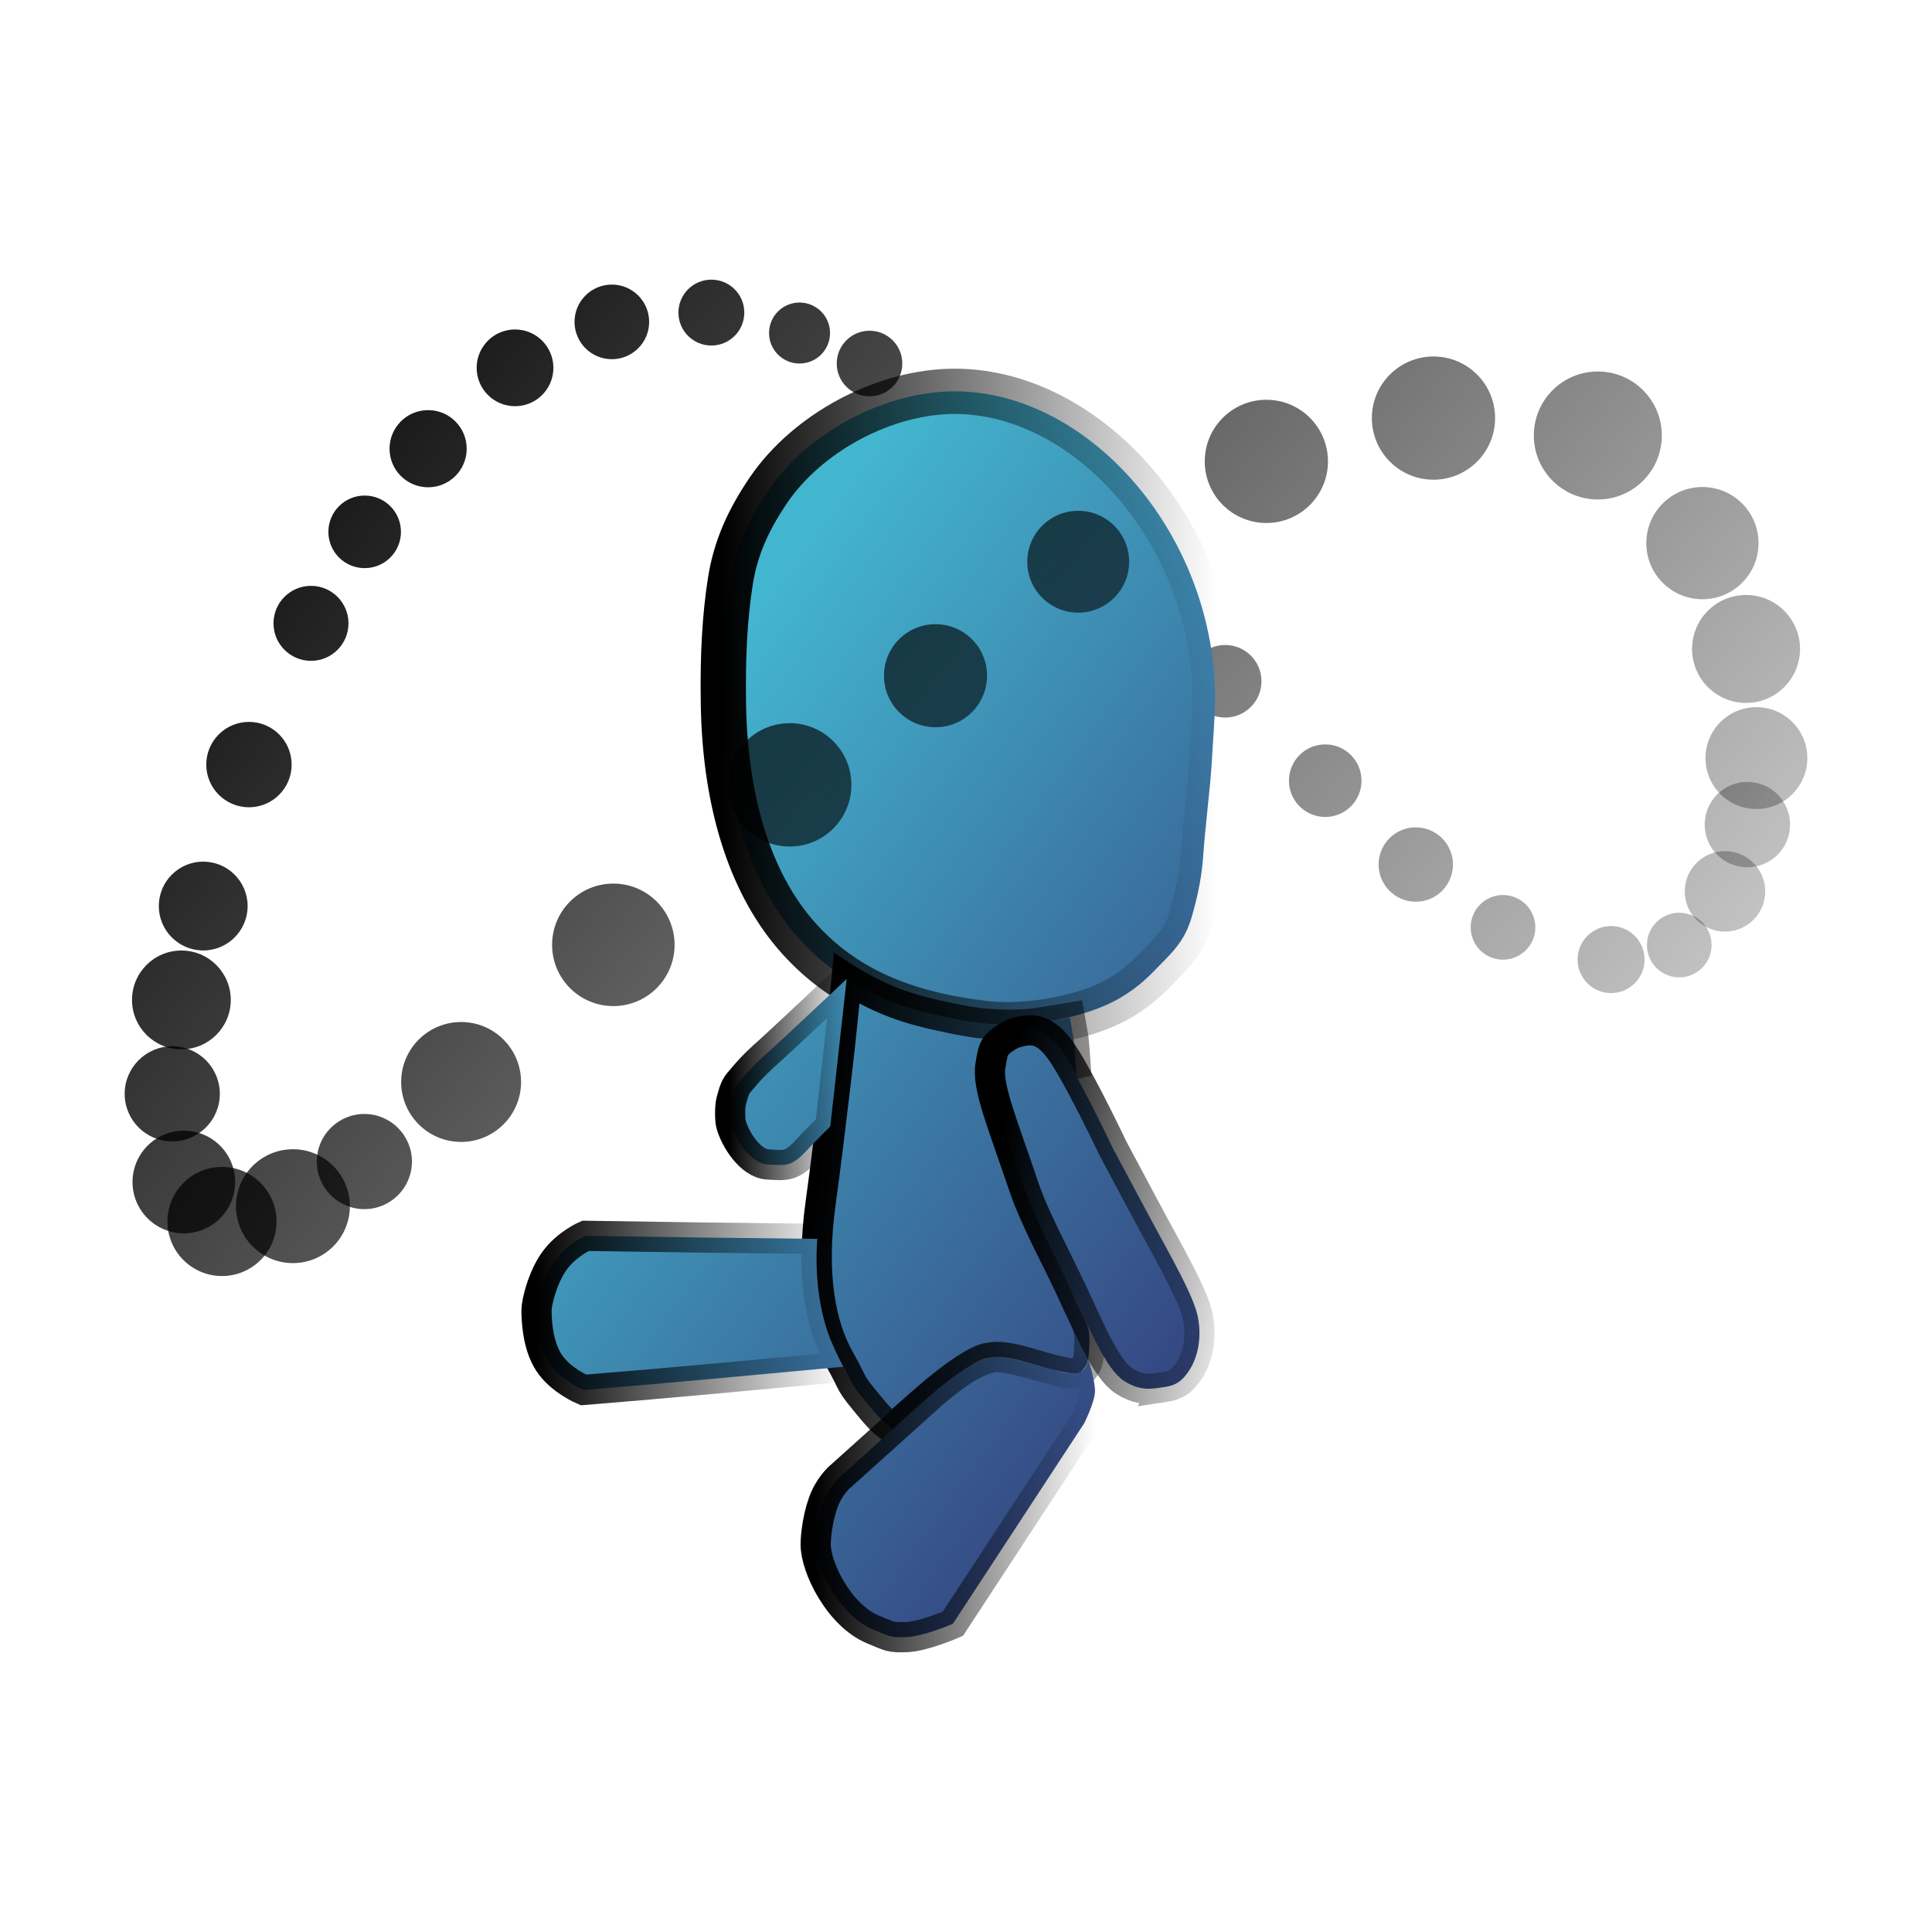 <?xml version="1.0" encoding="UTF-8"?>
<svg width="64" height="64" fill="none" version="1.1" viewBox="0 0 64 64" xmlns="http://www.w3.org/2000/svg">
 <path d="m40.586 23.77c0.664 0 1.202-0.538 1.202-1.202s-0.538-1.202-1.202-1.202-1.202 0.538-1.202 1.202 0.538 1.202 1.202 1.202z" fill="url(#paint0_linear_14_50)"/>
 <path d="m40.228 23.843c-0.092 1.395-0.063 1.42-0.241 3.095-0.046 0.432-0.091 0.886-0.131 1.439-0.04 0.553-0.141 1.189-0.388 2.029-0.219 0.747-0.629 1.137-0.999 1.515-0.37 0.378-0.694 0.738-1.347 1.126-1.229 0.731-3.238 1.001-4.446 0.864-2.712-0.307-4.71-1.154-6.213-2.824-1.503-1.67-2.441-4.28-2.499-7.761-0.028-1.671 0.055-2.952 0.229-4.063 0.173-1.111 0.595-2.038 1.257-3.016 1.298-1.918 3.856-3.284 6.176-3.284 4.642 0 8.978 5.169 8.602 10.88z" fill="url(#paint1_linear_14_50)" stroke="url(#paint2_linear_14_50)" stroke-width="1.5"/>
 <path d="m36.084 44.607c-0.026 0.571-0.076 0.589-0.225 0.787-0.149 0.198-0.42 0.086-0.768 0.026-0.712-0.122-1.645-0.585-2.335-0.443-0.695 0.021-3.191 2.358-3.191 2.358s-0.296-0.193-0.641-0.606c-0.89-1.065-0.546-0.696-1.123-1.723-0.612-1.089-0.945-2.782-0.619-5.136 0.162-1.168 0.329-2.553 0.516-4.124 0.188-1.567 0.348-3.317 0.348-3.317s0.936 0.609 2.061 0.956c0.308 0.095 0.662 0.186 1.063 0.273 0.416 0.089 0.822 0.177 1.216 0.227 0.234 0.029 1.088 0.106 1.804 0.024 0.354-0.041 1.25-0.197 1.25-0.197s0.086 0.487 0.114 0.643 0.103 1.31 0.103 1.31-0.481-1.119-1.096-1.436c-0.615-0.317-1.363 0.168-1.513 0.356-0.598 0.752 0.168 2.542 0.264 2.885 0.384 1.372 1.283 3.439 1.283 3.439 0.353 0.709 0.649 1.271 0.909 1.871 0.483 1.112 0.617 1.062 0.581 1.826z" fill="url(#paint1_linear_14_50)" stroke="url(#paint4_linear_14_50)"/>
 <path d="m38.568 45.948c-0.381 0.056-0.787 0.154-1.336-0.206-0.603-0.396-1.129-1.709-1.723-2.966s-1.254-2.459-1.582-3.434c-0.723-2.151-1.244-3.356-1.115-4.059 0.068-0.373 0.087-0.517 0.177-0.622 0.052-0.06 0.083-0.111 0.165-0.174 0.094-0.072 0.12-0.085 0.179-0.123 0.058-0.038 0.148-0.101 0.296-0.146 0.355-0.108 0.601-0.122 0.85-0.014 0.25 0.108 0.504 0.339 0.818 0.84 0.627 1.003 1.571 3 1.571 3s0.587 1.097 1.238 2.316c0.651 1.218 1.446 2.567 1.58 3.292 0.134 0.725-0.035 1.337-0.275 1.718-0.24 0.381-0.458 0.523-0.844 0.58z" fill="url(#paint5_linear_14_50)" stroke="url(#paint6_linear_14_50)"/>
 <path d="m26.783 38.048c-0.55 0.602-0.714 0.566-1.359 0.525-0.568-0.036-1.076-0.839-1.207-1.333-0.037-0.138-0.045-0.564 0.007-0.767 0.137-0.526 0.184-0.525 0.358-0.735 0.368-0.445 0.669-0.71 0.883-0.898 0.224-0.196 2.582-2.41 2.582-2.41l-0.543 4.886s-0.481 0.47-0.72 0.732z" fill="url(#paint5_linear_14_50)" stroke="url(#paint8_linear_14_50)"/>
 <path d="m27.487 44.318c0.206 0.503 0.444 0.957 0.444 0.957-2.87 0.265-5.73 0.539-8.603 0.769 0 0-0.763-0.315-1.151-0.915-0.389-0.6-0.404-1.483-0.404-1.732 0-0.248 0.199-1.09 0.604-1.643 0.406-0.553 1.018-0.816 1.018-0.816 2.566 0.043 5.113 0.075 7.68 0.101 0 0-0.032 0.367-0.025 0.787 0.007 0.855 0.156 1.771 0.438 2.491z" fill="url(#paint9_linear_14_50)" stroke="url(#paint10_linear_14_50)"/>
 <path d="m36.053 45.037s0.234 0.719 0.219 1.075c-0.015 0.356-0.359 1.04-0.359 1.04l-4.347 6.636s-0.981 0.428-1.549 0.444c-0.528 0.015-0.52-0.016-1.088-0.249-1.137-0.467-1.909-2.062-1.909-2.817 0-0.378 0.106-1.085 0.32-1.562 0.213-0.477 0.534-0.725 0.534-0.725l3.057-2.748s0.565-0.487 1.04-0.781c0.476-0.294 0.862-0.396 0.992-0.396 0.519 0 1.183 0.229 1.816 0.388 0.251 0.063 0.692 0.221 0.957 0.134 0.265-0.087 0.317-0.439 0.317-0.439z" fill="url(#paint9_linear_14_50)" stroke="url(#paint12_linear_14_50)"/>
 <path d="m47.486 15.891c1.127 0 2.041-0.914 2.041-2.041s-0.913-2.041-2.041-2.041c-1.127 0-2.041 0.914-2.041 2.041s0.914 2.041 2.041 2.041z" fill="url(#paint13_linear_14_50)"/>
 <path d="m41.95 17.325c1.127 0 2.041-0.914 2.041-2.041s-0.914-2.041-2.041-2.041-2.041 0.914-2.041 2.041 0.914 2.041 2.041 2.041z" fill="url(#paint14_linear_14_50)"/>
 <path d="m56.395 19.851c1.026 0 1.859-0.832 1.859-1.859 0-1.026-0.832-1.859-1.859-1.859s-1.859 0.832-1.859 1.859c0 1.026 0.832 1.859 1.859 1.859z" fill="url(#paint15_linear_14_50)"/>
 <path d="m57.84 23.285c0.988 0 1.788-0.8 1.788-1.788 0-0.987-0.8-1.788-1.788-1.788s-1.788 0.8-1.788 1.788c0 0.988 0.8 1.788 1.788 1.788z" fill="url(#paint16_linear_14_50)"/>
 <path d="m58.183 26.8c0.932 0 1.687-0.755 1.687-1.687 0-0.932-0.755-1.687-1.687-1.687-0.932 0-1.687 0.755-1.687 1.687 0 0.932 0.755 1.687 1.687 1.687z" fill="url(#paint17_linear_14_50)"/>
 <path d="m55.628 32.377c0.592 0 1.071-0.48 1.071-1.071s-0.48-1.071-1.071-1.071-1.071 0.48-1.071 1.071 0.48 1.071 1.071 1.071z" fill="url(#paint18_linear_14_50)"/>
 <path d="m53.369 32.897c0.613 0 1.11-0.497 1.11-1.11 0-0.613-0.497-1.11-1.11-1.11-0.613 0-1.11 0.497-1.11 1.11 0 0.613 0.497 1.11 1.11 1.11z" fill="url(#paint19_linear_14_50)"/>
 <path d="m46.9 29.871c0.681 0 1.232-0.552 1.232-1.232s-0.552-1.232-1.232-1.232c-0.681 0-1.232 0.552-1.232 1.232s0.552 1.232 1.232 1.232z" fill="url(#paint20_linear_14_50)"/>
 <path d="m43.9 27.063c0.664 0 1.202-0.538 1.202-1.202s-0.538-1.202-1.202-1.202-1.202 0.538-1.202 1.202 0.538 1.202 1.202 1.202z" fill="url(#paint21_linear_14_50)"/>
 <path d="m26.161 28.042c1.128 0 2.043-0.915 2.043-2.043s-0.915-2.043-2.043-2.043-2.043 0.915-2.043 2.043 0.915 2.043 2.043 2.043z" fill="url(#paint22_linear_14_50)"/>
 <path d="m20.318 33.328c1.12 0 2.029-0.908 2.029-2.029s-0.908-2.029-2.029-2.029-2.029 0.908-2.029 2.029 0.908 2.029 2.029 2.029z" fill="url(#paint23_linear_14_50)"/>
 <path d="m15.275 37.828c1.097 0 1.986-0.889 1.986-1.986 0-1.097-0.889-1.986-1.986-1.986-1.097 0-1.986 0.889-1.986 1.986 0 1.097 0.889 1.986 1.986 1.986z" fill="url(#paint24_linear_14_50)"/>
 <path d="m9.704 41.842c1.041 0 1.886-0.844 1.886-1.886s-0.844-1.886-1.886-1.886c-1.041 0-1.886 0.844-1.886 1.886s0.844 1.886 1.886 1.886z" fill="url(#paint25_linear_14_50)"/>
 <path d="m7.354 42.27c0.998 0 1.807-0.809 1.807-1.807s-0.809-1.807-1.807-1.807c-0.998 0-1.807 0.809-1.807 1.807s0.809 1.807 1.807 1.807z" fill="url(#paint24_linear_14_50)"/>
 <path d="m6.09 40.856c0.939 0 1.7-0.761 1.7-1.7 0-0.939-0.761-1.7-1.7-1.7-0.939 0-1.7 0.761-1.7 1.7 0 0.939 0.761 1.7 1.7 1.7z" fill="url(#paint27_linear_14_50)"/>
 <path d="m6.732 31.485c0.813 0 1.471-0.659 1.471-1.471s-0.659-1.471-1.471-1.471c-0.813 0-1.471 0.659-1.471 1.471s0.659 1.471 1.471 1.471z" fill="url(#paint28_linear_14_50)"/>
 <path d="m8.247 26.742c0.781 0 1.414-0.633 1.414-1.414 0-0.781-0.633-1.414-1.414-1.414s-1.414 0.633-1.414 1.414c0 0.781 0.633 1.414 1.414 1.414z" fill="url(#paint24_linear_14_50)"/>
 <path d="m14.182 16.142c0.706 0 1.278-0.572 1.278-1.278 0-0.706-0.572-1.278-1.278-1.278-0.706 0-1.278 0.572-1.278 1.278 0 0.706 0.572 1.278 1.278 1.278z" fill="url(#paint30_linear_14_50)"/>
 <path d="m17.061 13.456c0.702 0 1.271-0.569 1.271-1.271s-0.569-1.271-1.271-1.271c-0.702 0-1.271 0.569-1.271 1.271s0.569 1.271 1.271 1.271z" fill="url(#paint31_linear_14_50)"/>
 <path d="m20.268 11.899c0.682 0 1.236-0.553 1.236-1.236 0-0.682-0.553-1.236-1.236-1.236-0.682 0-1.236 0.553-1.236 1.236 0 0.682 0.553 1.236 1.236 1.236z" fill="url(#paint32_linear_14_50)"/>
 <path d="m28.804 13.128c0.6 0 1.086-0.486 1.086-1.086 0-0.6-0.486-1.086-1.086-1.086-0.6 0-1.086 0.486-1.086 1.086 0 0.6 0.486 1.086 1.086 1.086z" fill="url(#paint24_linear_14_50)"/>
 <path d="m23.565 11.446c0.603 0 1.091-0.488 1.091-1.091 0-0.603-0.488-1.091-1.091-1.091-0.603 0-1.091 0.488-1.091 1.091 0 0.603 0.488 1.091 1.091 1.091z" fill="url(#paint34_linear_14_50)"/>
 <path d="m26.486 12.042c0.558 0 1.01-0.452 1.01-1.01 0-0.558-0.452-1.01-1.01-1.01s-1.01 0.452-1.01 1.01c0 0.558 0.452 1.01 1.01 1.01z" fill="url(#paint35_linear_14_50)"/>
 <path d="m52.93 16.546c1.171 0 2.12-0.949 2.12-2.12s-0.949-2.12-2.12-2.12c-1.171 0-2.12 0.949-2.12 2.12s0.949 2.12 2.12 2.12z" fill="url(#paint36_linear_14_50)"/>
 <path d="m57.884 28.73c0.781 0 1.414-0.633 1.414-1.414 0-0.781-0.633-1.414-1.414-1.414-0.781 0-1.414 0.633-1.414 1.414 0 0.781 0.633 1.414 1.414 1.414z" fill="url(#paint37_linear_14_50)"/>
 <path d="m57.143 30.861c0.736 0 1.333-0.597 1.333-1.333 0-0.736-0.597-1.333-1.333-1.333s-1.333 0.597-1.333 1.333c0 0.737 0.597 1.333 1.333 1.333z" fill="url(#paint38_linear_14_50)"/>
 <path d="m49.789 31.791c0.591 0 1.071-0.479 1.071-1.071 0-0.591-0.479-1.071-1.071-1.071-0.591 0-1.071 0.479-1.071 1.071 0 0.591 0.479 1.071 1.071 1.071z" fill="url(#paint39_linear_14_50)"/>
 <path d="m35.717 20.295c0.932 0 1.687-0.755 1.687-1.687 0-0.932-0.755-1.687-1.687-1.687-0.932 0-1.687 0.755-1.687 1.687 0 0.932 0.755 1.687 1.687 1.687z" fill="url(#paint40_linear_14_50)"/>
 <path d="m30.99 24.091c0.943 0 1.707-0.764 1.707-1.707 0-0.943-0.764-1.707-1.707-1.707-0.943 0-1.707 0.764-1.707 1.707 0 0.943 0.764 1.707 1.707 1.707z" fill="url(#paint41_linear_14_50)"/>
 <path d="m12.07 40.054c0.87 0 1.576-0.706 1.576-1.576s-0.706-1.576-1.576-1.576c-0.87 0-1.576 0.706-1.576 1.576s0.706 1.576 1.576 1.576z" fill="url(#paint42_linear_14_50)"/>
 <path d="m5.706 37.811c0.87 0 1.576-0.706 1.576-1.576s-0.706-1.576-1.576-1.576c-0.87 0-1.576 0.706-1.576 1.576s0.706 1.576 1.576 1.576z" fill="url(#paint43_linear_14_50)"/>
 <path d="m6.009 34.76c0.904 0 1.636-0.733 1.636-1.636s-0.733-1.637-1.636-1.637-1.636 0.733-1.636 1.637 0.733 1.636 1.636 1.636z" fill="url(#paint13_linear_14_50)"/>
 <path d="m10.302 21.891c0.686 0 1.242-0.556 1.242-1.242s-0.556-1.242-1.242-1.242c-0.686 0-1.242 0.556-1.242 1.242s0.556 1.242 1.242 1.242z" fill="url(#paint45_linear_14_50)"/>
 <path d="m12.08 18.82c0.664 0 1.202-0.538 1.202-1.202s-0.538-1.202-1.202-1.202c-0.664 0-1.202 0.538-1.202 1.202s0.538 1.202 1.202 1.202z" fill="url(#paint46_linear_14_50)"/>
 <defs>
  <linearGradient id="paint0_linear_14_50" x1="5.455" x2="58.953" y1="-1.646" y2="41.831" gradientTransform="translate(4 8.77)" gradientUnits="userSpaceOnUse">
   <stop offset="0"/>
   <stop stop-opacity="0" offset="1"/>
  </linearGradient>
  <linearGradient id="paint1_linear_14_50" x1="16.514" x2="37.842" y1="17.514" y2="32.941" gradientTransform="translate(4 8.77)" gradientUnits="userSpaceOnUse">
   <stop stop-color="#43B6CF" offset="0"/>
   <stop stop-color="#354782" offset="1"/>
  </linearGradient>
  <linearGradient id="paint2_linear_14_50" x1="19.9" x2="36.309" y1="14.685" y2="14.685" gradientTransform="translate(4 8.77)" gradientUnits="userSpaceOnUse">
   <stop offset="0"/>
   <stop stop-opacity="0" offset="1"/>
  </linearGradient>
  <linearGradient id="paint4_linear_14_50" x1="23.017" x2="37.842" y1="31.105" y2="32.941" gradientTransform="translate(4 8.77)" gradientUnits="userSpaceOnUse">
   <stop offset="0"/>
   <stop stop-opacity="0" offset="1"/>
  </linearGradient>
  <linearGradient id="paint5_linear_14_50" x1="16.514" x2="37.842" y1="17.514" y2="32.942" gradientTransform="translate(4 8.77)" gradientUnits="userSpaceOnUse">
   <stop stop-color="#43B6CF" offset="0"/>
   <stop stop-color="#354782" offset="1"/>
  </linearGradient>
  <linearGradient id="paint6_linear_14_50" x1="28.709" x2="37.842" y1="31.295" y2="32.941" gradientTransform="translate(4 8.77)" gradientUnits="userSpaceOnUse">
   <stop offset="0"/>
   <stop stop-opacity="0" offset="1"/>
  </linearGradient>
  <linearGradient id="paint8_linear_14_50" x1="20.147" x2="24.098" y1="26.711" y2="26.711" gradientTransform="translate(4 8.77)" gradientUnits="userSpaceOnUse">
   <stop offset="0"/>
   <stop stop-opacity="0" offset="1"/>
  </linearGradient>
  <linearGradient id="paint9_linear_14_50" x1="16.514" x2="37.842" y1="17.514" y2="32.942" gradientTransform="translate(4 8.77)" gradientUnits="userSpaceOnUse">
   <stop stop-color="#43B6CF" offset="0"/>
   <stop stop-color="#354782" offset="1"/>
  </linearGradient>
  <linearGradient id="paint10_linear_14_50" x1="13.732" x2="23.994" y1="34.722" y2="34.722" gradientTransform="translate(4 8.77)" gradientUnits="userSpaceOnUse">
   <stop offset="0"/>
   <stop stop-opacity="0" offset="1"/>
  </linearGradient>
  <linearGradient id="paint12_linear_14_50" x1="22.98" x2="32.313" y1="40.825" y2="40.825" gradientTransform="translate(4 8.77)" gradientUnits="userSpaceOnUse">
   <stop offset="0"/>
   <stop stop-opacity="0" offset="1"/>
  </linearGradient>
  <linearGradient id="paint13_linear_14_50" x1="5.455" x2="58.953" y1="-1.646" y2="41.831" gradientTransform="translate(4 8.77)" gradientUnits="userSpaceOnUse">
   <stop offset="0"/>
   <stop stop-opacity="0" offset="1"/>
  </linearGradient>
  <linearGradient id="paint14_linear_14_50" x1="5.455" x2="58.953" y1="-1.646" y2="41.831" gradientTransform="translate(4 8.77)" gradientUnits="userSpaceOnUse">
   <stop offset="0"/>
   <stop stop-opacity="0" offset="1"/>
  </linearGradient>
  <linearGradient id="paint15_linear_14_50" x1="5.455" x2="58.953" y1="-1.646" y2="41.831" gradientTransform="translate(4 8.77)" gradientUnits="userSpaceOnUse">
   <stop offset="0"/>
   <stop stop-opacity="0" offset="1"/>
  </linearGradient>
  <linearGradient id="paint16_linear_14_50" x1="5.455" x2="58.953" y1="-1.646" y2="41.831" gradientTransform="translate(4 8.77)" gradientUnits="userSpaceOnUse">
   <stop offset="0"/>
   <stop stop-opacity="0" offset="1"/>
  </linearGradient>
  <linearGradient id="paint17_linear_14_50" x1="5.455" x2="58.953" y1="-1.646" y2="41.831" gradientTransform="translate(4 8.77)" gradientUnits="userSpaceOnUse">
   <stop offset="0"/>
   <stop stop-opacity="0" offset="1"/>
  </linearGradient>
  <linearGradient id="paint18_linear_14_50" x1="5.455" x2="58.953" y1="-1.646" y2="41.831" gradientTransform="translate(4 8.77)" gradientUnits="userSpaceOnUse">
   <stop offset="0"/>
   <stop stop-opacity="0" offset="1"/>
  </linearGradient>
  <linearGradient id="paint19_linear_14_50" x1="5.455" x2="58.953" y1="-1.646" y2="41.831" gradientTransform="translate(4 8.77)" gradientUnits="userSpaceOnUse">
   <stop offset="0"/>
   <stop stop-opacity="0" offset="1"/>
  </linearGradient>
  <linearGradient id="paint20_linear_14_50" x1="5.455" x2="58.953" y1="-1.646" y2="41.831" gradientTransform="translate(4 8.77)" gradientUnits="userSpaceOnUse">
   <stop offset="0"/>
   <stop stop-opacity="0" offset="1"/>
  </linearGradient>
  <linearGradient id="paint21_linear_14_50" x1="5.455" x2="58.953" y1="-1.646" y2="41.831" gradientTransform="translate(4 8.77)" gradientUnits="userSpaceOnUse">
   <stop offset="0"/>
   <stop stop-opacity="0" offset="1"/>
  </linearGradient>
  <linearGradient id="paint22_linear_14_50" x1="5.455" x2="58.953" y1="-1.646" y2="41.831" gradientTransform="translate(4 8.77)" gradientUnits="userSpaceOnUse">
   <stop offset="0"/>
   <stop stop-opacity="0" offset="1"/>
  </linearGradient>
  <linearGradient id="paint23_linear_14_50" x1="5.455" x2="58.953" y1="-1.646" y2="41.831" gradientTransform="translate(4 8.77)" gradientUnits="userSpaceOnUse">
   <stop offset="0"/>
   <stop stop-opacity="0" offset="1"/>
  </linearGradient>
  <linearGradient id="paint24_linear_14_50" x1="5.455" x2="58.953" y1="-1.646" y2="41.831" gradientTransform="translate(4 8.77)" gradientUnits="userSpaceOnUse">
   <stop offset="0"/>
   <stop stop-opacity="0" offset="1"/>
  </linearGradient>
  <linearGradient id="paint25_linear_14_50" x1="5.455" x2="58.953" y1="-1.646" y2="41.831" gradientTransform="translate(4 8.77)" gradientUnits="userSpaceOnUse">
   <stop offset="0"/>
   <stop stop-opacity="0" offset="1"/>
  </linearGradient>
  <linearGradient id="paint27_linear_14_50" x1="5.455" x2="58.953" y1="-1.646" y2="41.831" gradientTransform="translate(4 8.77)" gradientUnits="userSpaceOnUse">
   <stop offset="0"/>
   <stop stop-opacity="0" offset="1"/>
  </linearGradient>
  <linearGradient id="paint28_linear_14_50" x1="5.455" x2="58.953" y1="-1.646" y2="41.831" gradientTransform="translate(4 8.77)" gradientUnits="userSpaceOnUse">
   <stop offset="0"/>
   <stop stop-opacity="0" offset="1"/>
  </linearGradient>
  <linearGradient id="paint30_linear_14_50" x1="5.455" x2="58.953" y1="-1.646" y2="41.831" gradientTransform="translate(4 8.77)" gradientUnits="userSpaceOnUse">
   <stop offset="0"/>
   <stop stop-opacity="0" offset="1"/>
  </linearGradient>
  <linearGradient id="paint31_linear_14_50" x1="5.455" x2="58.953" y1="-1.646" y2="41.831" gradientTransform="translate(4 8.77)" gradientUnits="userSpaceOnUse">
   <stop offset="0"/>
   <stop stop-opacity="0" offset="1"/>
  </linearGradient>
  <linearGradient id="paint32_linear_14_50" x1="5.455" x2="58.953" y1="-1.646" y2="41.831" gradientTransform="translate(4 8.77)" gradientUnits="userSpaceOnUse">
   <stop offset="0"/>
   <stop stop-opacity="0" offset="1"/>
  </linearGradient>
  <linearGradient id="paint34_linear_14_50" x1="5.455" x2="58.953" y1="-1.646" y2="41.831" gradientTransform="translate(4 8.77)" gradientUnits="userSpaceOnUse">
   <stop offset="0"/>
   <stop stop-opacity="0" offset="1"/>
  </linearGradient>
  <linearGradient id="paint35_linear_14_50" x1="5.455" x2="58.953" y1="-1.646" y2="41.831" gradientTransform="translate(4 8.77)" gradientUnits="userSpaceOnUse">
   <stop offset="0"/>
   <stop stop-opacity="0" offset="1"/>
  </linearGradient>
  <linearGradient id="paint36_linear_14_50" x1="5.455" x2="58.953" y1="-1.646" y2="41.831" gradientTransform="translate(4 8.77)" gradientUnits="userSpaceOnUse">
   <stop offset="0"/>
   <stop stop-opacity="0" offset="1"/>
  </linearGradient>
  <linearGradient id="paint37_linear_14_50" x1="5.455" x2="58.953" y1="-1.646" y2="41.831" gradientTransform="translate(4 8.77)" gradientUnits="userSpaceOnUse">
   <stop offset="0"/>
   <stop stop-opacity="0" offset="1"/>
  </linearGradient>
  <linearGradient id="paint38_linear_14_50" x1="5.455" x2="58.953" y1="-1.646" y2="41.831" gradientTransform="translate(4 8.77)" gradientUnits="userSpaceOnUse">
   <stop offset="0"/>
   <stop stop-opacity="0" offset="1"/>
  </linearGradient>
  <linearGradient id="paint39_linear_14_50" x1="5.455" x2="58.953" y1="-1.646" y2="41.831" gradientTransform="translate(4 8.77)" gradientUnits="userSpaceOnUse">
   <stop offset="0"/>
   <stop stop-opacity="0" offset="1"/>
  </linearGradient>
  <linearGradient id="paint40_linear_14_50" x1="5.455" x2="58.953" y1="-1.646" y2="41.831" gradientTransform="translate(4 8.77)" gradientUnits="userSpaceOnUse">
   <stop offset="0"/>
   <stop stop-opacity="0" offset="1"/>
  </linearGradient>
  <linearGradient id="paint41_linear_14_50" x1="5.455" x2="58.953" y1="-1.646" y2="41.831" gradientTransform="translate(4 8.77)" gradientUnits="userSpaceOnUse">
   <stop offset="0"/>
   <stop stop-opacity="0" offset="1"/>
  </linearGradient>
  <linearGradient id="paint42_linear_14_50" x1="5.455" x2="58.953" y1="-1.646" y2="41.831" gradientTransform="translate(4 8.77)" gradientUnits="userSpaceOnUse">
   <stop offset="0"/>
   <stop stop-opacity="0" offset="1"/>
  </linearGradient>
  <linearGradient id="paint43_linear_14_50" x1="5.455" x2="58.953" y1="-1.646" y2="41.831" gradientTransform="translate(4 8.77)" gradientUnits="userSpaceOnUse">
   <stop offset="0"/>
   <stop stop-opacity="0" offset="1"/>
  </linearGradient>
  <linearGradient id="paint45_linear_14_50" x1="5.455" x2="58.953" y1="-1.646" y2="41.831" gradientTransform="translate(4 8.77)" gradientUnits="userSpaceOnUse">
   <stop offset="0"/>
   <stop stop-opacity="0" offset="1"/>
  </linearGradient>
  <linearGradient id="paint46_linear_14_50" x1="5.455" x2="58.953" y1="-1.646" y2="41.831" gradientTransform="translate(4 8.77)" gradientUnits="userSpaceOnUse">
   <stop offset="0"/>
   <stop stop-opacity="0" offset="1"/>
  </linearGradient>
 </defs>
</svg>
